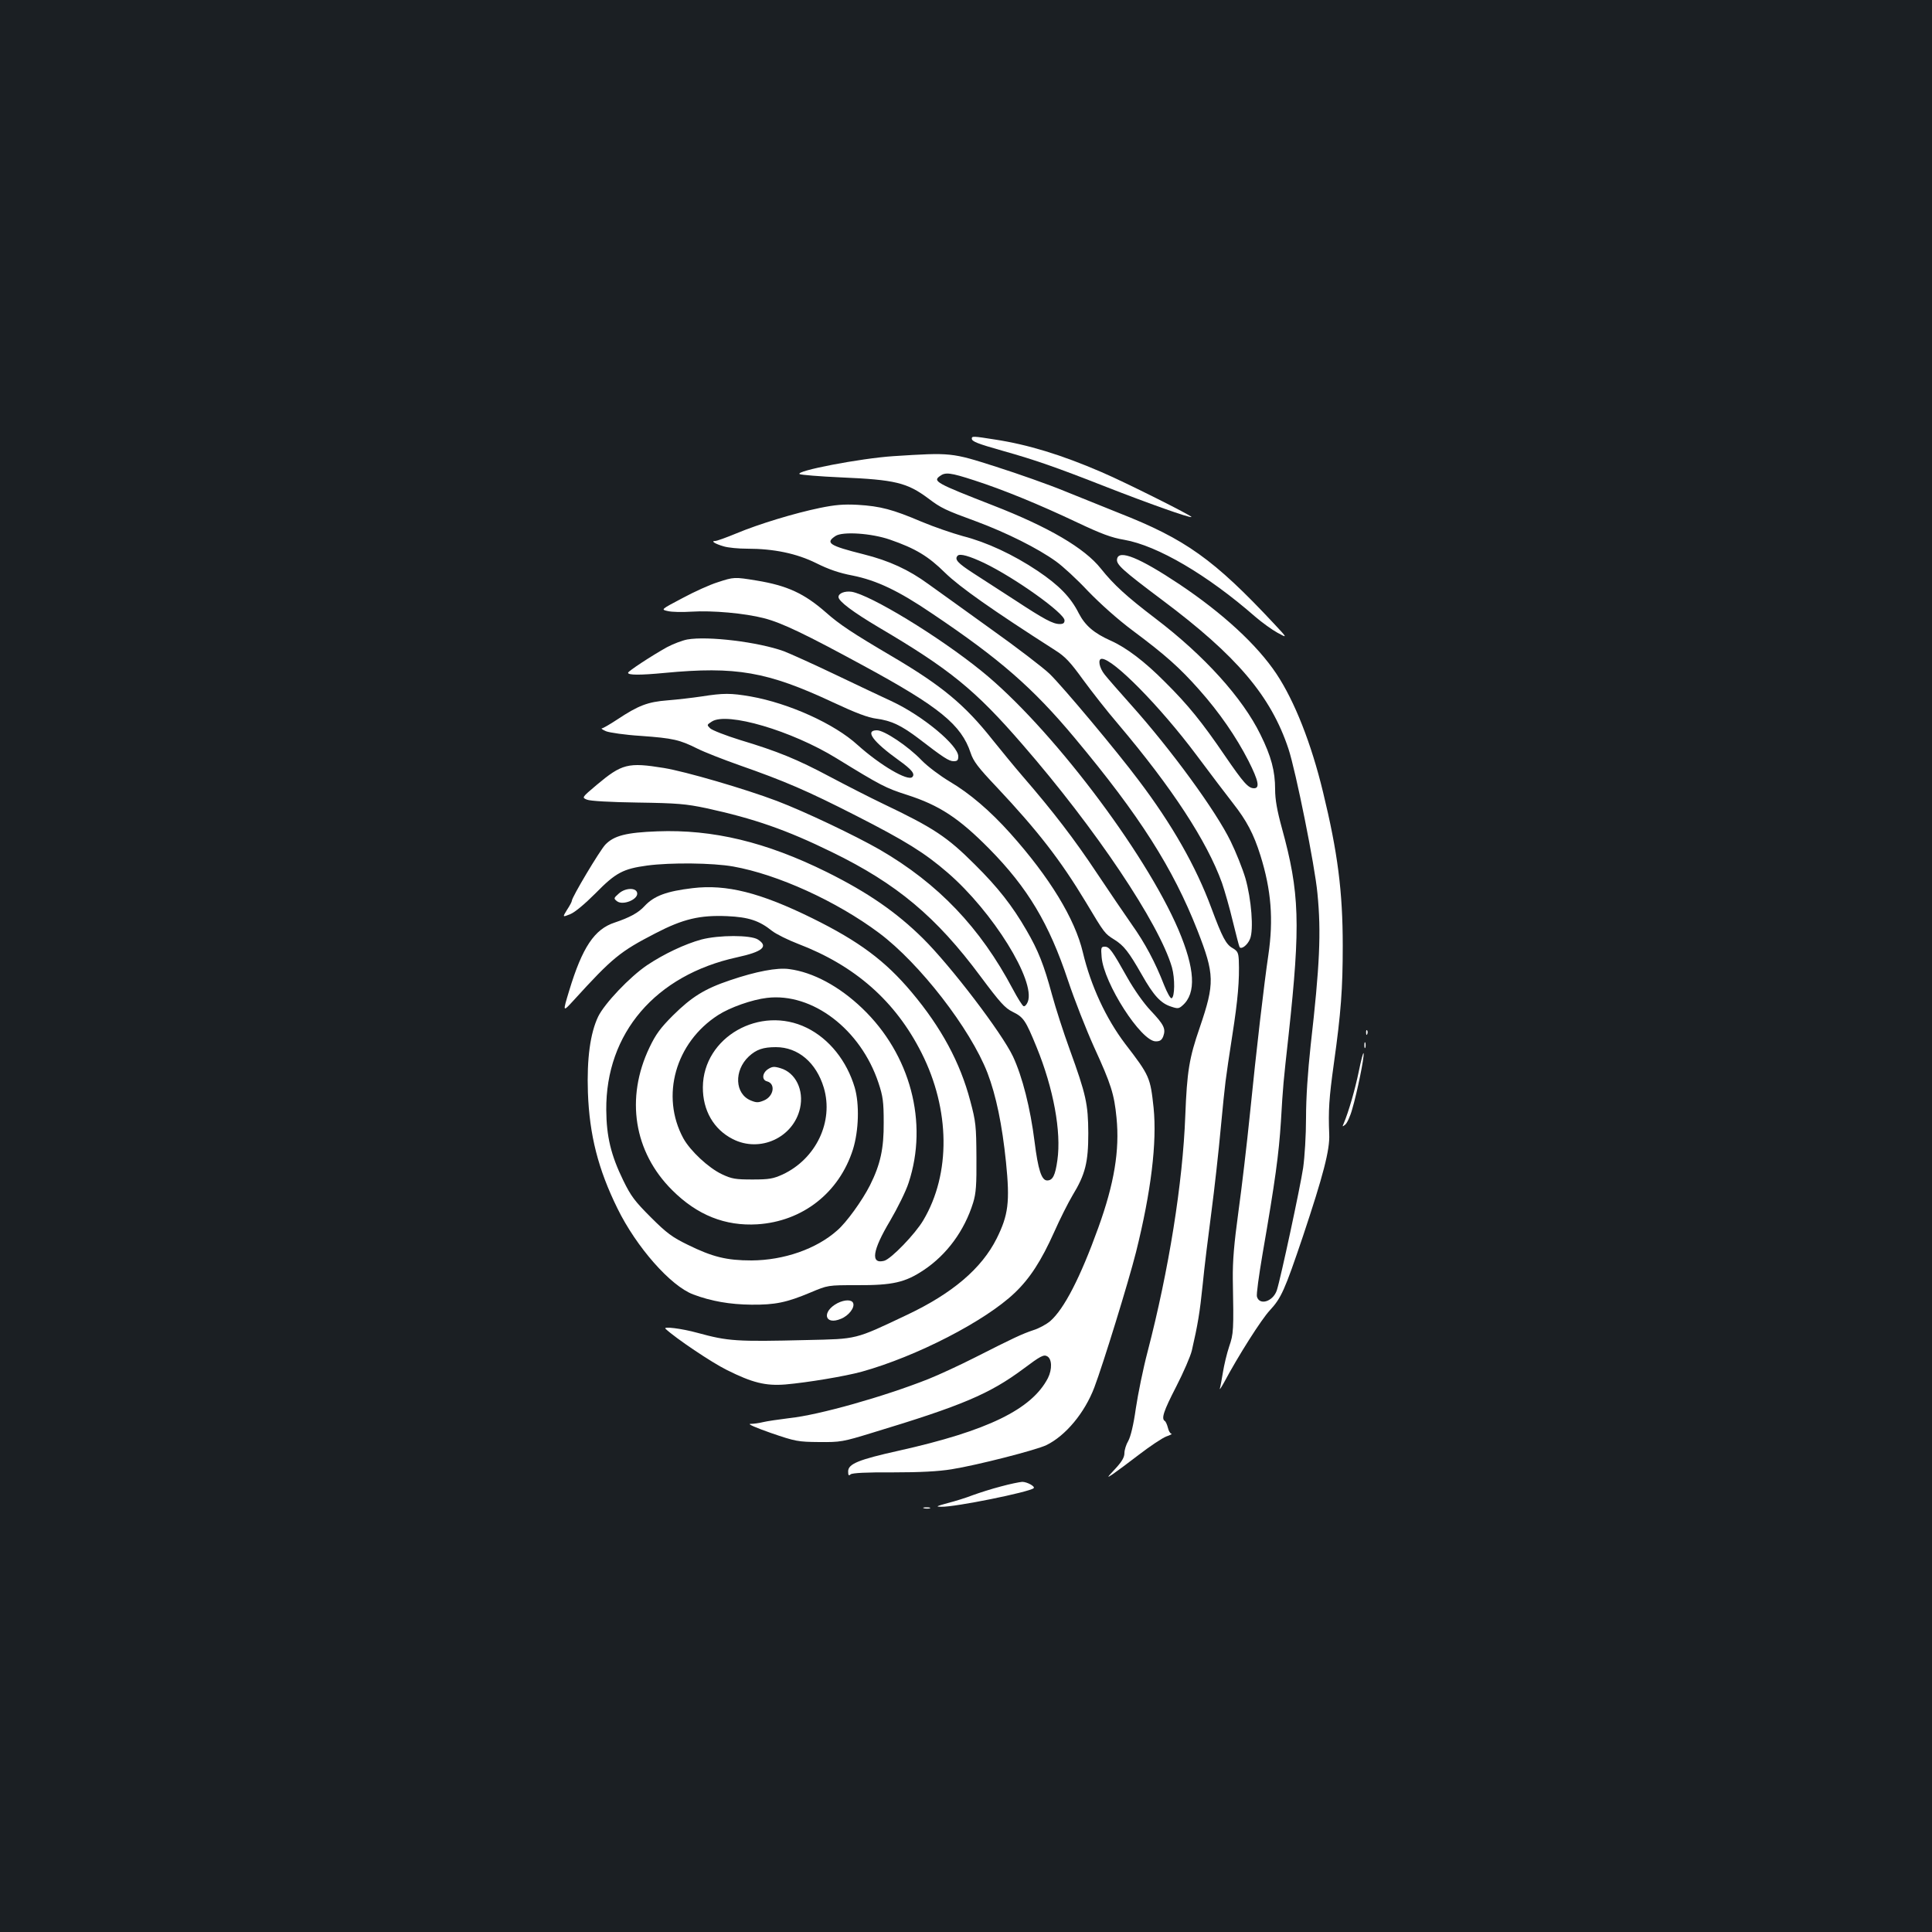 <?xml version="1.0" standalone="no"?>
<!DOCTYPE svg PUBLIC "-//W3C//DTD SVG 20010904//EN"
 "http://www.w3.org/TR/2001/REC-SVG-20010904/DTD/svg10.dtd">
<svg version="1.0" xmlns="http://www.w3.org/2000/svg"
 width="1000pt" height="1000pt" viewBox="0 0 1000 1000"
 preserveAspectRatio="xMidYMid meet">
<rect width="100%" height="100%" fill="#1b1f23"/>
<g transform="translate(0,1000) scale(0.1,-0.1)"
fill="#ffffff" stroke="none">
<path d="M5030 7730 c0 -15 28 -26 162 -64 164 -46 276 -85 533 -186 215 -84
436 -163 442 -156 6 5 -345 181 -467 233 -206 89 -380 142 -550 168 -113 18
-120 18 -120 5z"/>
<path d="M4625 7639 c-171 -11 -513 -77 -486 -93 7 -4 103 -12 214 -17 280
-12 342 -27 452 -109 66 -50 87 -60 251 -120 153 -57 316 -138 410 -206 34
-24 109 -93 165 -153 65 -67 153 -146 232 -205 169 -126 243 -192 344 -306
104 -117 191 -243 255 -368 52 -103 60 -142 29 -142 -30 0 -54 27 -152 170
-118 173 -190 262 -309 380 -105 106 -200 178 -281 214 -87 39 -132 78 -165
141 -42 84 -103 146 -213 220 -127 85 -265 149 -387 180 -54 15 -151 48 -215
75 -148 63 -212 80 -329 87 -74 4 -118 0 -196 -16 -131 -27 -316 -83 -433
-132 -51 -21 -100 -39 -109 -39 -25 0 -1 -15 44 -28 23 -7 77 -12 120 -12 141
0 258 -25 359 -75 64 -32 119 -51 188 -64 124 -25 237 -78 412 -197 350 -235
522 -385 738 -644 336 -402 508 -673 635 -996 89 -228 90 -273 12 -502 -55
-159 -66 -227 -75 -457 -13 -348 -85 -798 -195 -1221 -23 -87 -50 -220 -61
-294 -12 -86 -27 -146 -39 -168 -11 -18 -20 -47 -20 -63 0 -22 -13 -44 -47
-81 -45 -48 -46 -50 -13 -28 19 13 81 59 137 102 56 43 119 85 140 93 21 7 33
14 26 14 -6 1 -14 14 -18 31 -4 16 -11 32 -16 35 -19 12 -7 50 59 178 37 72
74 157 81 187 31 135 41 195 56 340 8 85 29 254 45 375 16 121 38 319 49 440
24 248 21 225 60 480 28 179 37 282 33 385 -2 38 -6 47 -31 62 -35 19 -54 55
-111 208 -80 216 -203 432 -377 662 -113 151 -392 484 -460 550 -32 31 -170
137 -308 235 -137 99 -281 202 -320 230 -101 74 -203 121 -335 154 -179 45
-200 59 -145 95 37 24 186 14 281 -19 133 -46 199 -86 286 -172 76 -74 242
-191 570 -401 51 -32 78 -61 143 -151 44 -60 125 -164 181 -229 281 -332 461
-608 539 -824 14 -41 40 -131 56 -199 17 -69 32 -128 35 -133 9 -14 41 10 54
42 20 47 7 207 -24 315 -15 50 -49 135 -76 190 -76 157 -309 476 -516 707 -60
67 -121 137 -136 156 -29 36 -37 82 -15 82 59 0 302 -247 489 -497 73 -98 159
-211 191 -252 69 -88 106 -157 141 -269 56 -179 68 -331 41 -515 -22 -148 -62
-490 -95 -819 -16 -158 -43 -388 -60 -510 -23 -169 -30 -254 -29 -348 5 -268
4 -283 -19 -350 -12 -36 -26 -95 -32 -132 -6 -37 -13 -75 -16 -85 -3 -10 7 5
22 32 74 139 193 326 236 372 60 65 77 103 172 384 105 315 140 448 136 529
-5 123 -1 185 24 365 37 264 46 387 46 610 0 280 -26 483 -102 795 -61 253
-148 472 -241 612 -100 150 -278 314 -504 465 -206 137 -312 180 -321 130 -6
-28 26 -57 234 -213 385 -288 562 -496 653 -770 38 -115 137 -606 150 -748 20
-202 12 -373 -35 -786 -15 -139 -24 -271 -24 -375 0 -91 -7 -203 -15 -260 -15
-100 -116 -571 -136 -633 -19 -58 -89 -81 -103 -34 -4 10 10 110 29 222 66
381 84 515 95 685 11 189 12 197 40 450 62 573 57 735 -35 1069 -25 91 -35
148 -35 200 0 95 -20 171 -76 284 -93 190 -291 409 -545 602 -147 112 -214
173 -281 257 -84 106 -270 215 -558 327 -295 115 -313 125 -275 152 28 21 54
18 177 -22 149 -48 337 -125 533 -218 125 -59 178 -79 244 -90 172 -30 431
-182 678 -398 35 -30 86 -67 115 -83 53 -29 53 -29 -17 46 -312 334 -460 439
-804 574 -75 30 -202 81 -283 114 -80 33 -239 89 -352 125 -231 74 -233 74
-531 55z m469 -553 c160 -77 416 -260 416 -297 0 -14 -7 -19 -25 -19 -35 0
-81 25 -232 124 -71 46 -167 108 -215 139 -82 53 -99 72 -81 91 12 12 61 -2
137 -38z"/>
<path d="M3714 6986 c-39 -12 -121 -49 -182 -82 -112 -59 -112 -59 -75 -67 21
-5 75 -6 121 -3 109 7 277 -8 377 -34 93 -24 215 -83 515 -246 393 -213 506
-306 554 -451 14 -43 39 -76 133 -175 217 -231 332 -380 463 -597 98 -164 98
-163 147 -194 50 -31 75 -63 143 -182 61 -108 98 -148 151 -165 35 -12 41 -11
60 6 72 63 64 190 -21 391 -174 407 -669 1057 -1020 1340 -222 180 -575 394
-672 410 -36 5 -68 -8 -68 -27 0 -22 75 -78 208 -157 368 -217 499 -323 744
-606 379 -436 708 -927 774 -1154 16 -57 15 -154 -2 -160 -6 -2 -23 29 -39 69
-45 116 -98 216 -167 313 -35 50 -116 169 -180 265 -116 175 -228 321 -383
500 -45 52 -115 138 -157 190 -144 182 -262 280 -518 431 -209 123 -275 167
-345 229 -113 99 -201 139 -358 165 -116 19 -118 19 -203 -9z"/>
<path d="M3557 6690 c-26 -5 -73 -23 -105 -40 -79 -44 -201 -124 -201 -132 -2
-13 63 -13 189 -1 369 35 531 7 871 -152 120 -56 181 -79 226 -85 76 -10 127
-34 217 -102 130 -100 158 -118 182 -118 19 0 24 5 24 25 0 57 -183 209 -340
283 -52 24 -187 88 -300 142 -113 54 -231 107 -262 119 -132 48 -394 80 -501
61z"/>
<path d="M3630 6395 c-47 -7 -125 -16 -175 -20 -102 -8 -150 -26 -260 -99 -38
-25 -74 -46 -80 -46 -5 -1 4 -7 22 -15 18 -7 99 -19 180 -24 167 -12 201 -20
293 -66 36 -18 133 -56 215 -85 237 -83 353 -133 604 -261 257 -131 357 -193
476 -296 234 -202 456 -560 415 -668 -6 -15 -15 -25 -22 -23 -6 2 -31 42 -56
89 -168 317 -385 545 -688 721 -129 74 -390 198 -532 252 -166 63 -475 153
-586 171 -185 30 -217 22 -348 -88 -77 -65 -77 -65 -50 -76 16 -7 121 -13 262
-15 206 -3 250 -7 355 -29 248 -54 415 -112 650 -227 337 -164 541 -335 771
-645 100 -134 126 -163 165 -182 57 -28 67 -43 124 -182 88 -215 129 -439 108
-586 -11 -79 -24 -105 -53 -105 -29 0 -47 56 -65 200 -22 175 -63 337 -112
442 -58 122 -319 465 -466 611 -138 136 -284 237 -497 343 -315 156 -591 222
-878 211 -160 -6 -224 -22 -269 -69 -29 -31 -173 -272 -173 -290 0 -5 -11 -26
-25 -47 -24 -39 -24 -39 16 -23 25 10 76 53 132 109 104 106 142 126 267 143
120 16 338 14 445 -5 230 -41 534 -179 755 -344 210 -157 472 -495 561 -724
45 -118 76 -268 96 -462 21 -207 12 -274 -48 -395 -78 -156 -230 -285 -465
-396 -272 -129 -255 -124 -517 -130 -367 -9 -408 -6 -566 37 -83 23 -182 35
-166 21 51 -48 238 -174 317 -213 132 -66 200 -83 303 -75 114 10 307 42 395
66 284 79 639 262 792 408 79 75 138 167 204 314 30 68 73 153 95 190 67 110
82 172 82 323 -1 151 -11 198 -97 435 -31 85 -72 212 -91 282 -42 155 -71 228
-132 333 -74 128 -148 222 -267 340 -144 144 -214 190 -476 315 -69 33 -192
96 -275 140 -169 90 -269 131 -465 190 -74 23 -143 50 -154 60 -18 18 -18 18
8 35 78 52 414 -47 646 -190 231 -142 255 -154 364 -189 168 -54 269 -120 427
-280 198 -201 309 -386 407 -681 33 -99 94 -254 135 -345 88 -192 104 -243
116 -365 17 -169 -12 -342 -94 -569 -93 -258 -177 -421 -249 -484 -19 -16 -58
-38 -88 -47 -59 -20 -100 -39 -303 -142 -77 -39 -185 -89 -240 -111 -230 -91
-566 -186 -718 -202 -56 -7 -118 -16 -138 -21 -20 -5 -49 -9 -65 -9 -17 0 26
-19 106 -47 128 -44 141 -46 250 -47 110 -1 122 1 275 48 466 141 607 201 782
331 88 66 105 75 123 65 25 -13 27 -67 4 -113 -84 -162 -312 -273 -773 -376
-207 -46 -261 -68 -261 -107 0 -21 3 -24 13 -15 9 7 82 11 218 10 142 0 236 5
304 16 132 21 436 99 491 125 100 49 198 167 248 298 46 122 176 543 216 701
78 313 109 568 91 747 -17 157 -20 166 -147 331 -100 132 -178 301 -219 473
-41 174 -172 389 -376 617 -104 116 -209 206 -314 268 -50 30 -114 78 -145
110 -70 73 -193 155 -231 155 -64 0 -22 -58 113 -155 67 -48 86 -71 70 -87
-23 -23 -166 61 -283 166 -120 110 -356 216 -553 251 -104 18 -141 18 -256 0z"/>
<path d="M3585 5403 c-135 -16 -200 -40 -249 -93 -32 -35 -77 -59 -154 -85
-105 -34 -168 -128 -236 -353 -34 -112 -34 -112 23 -50 202 222 241 253 423
347 144 75 231 95 372 89 111 -5 166 -23 233 -77 21 -16 81 -46 133 -66 296
-113 505 -297 640 -565 148 -293 152 -625 9 -866 -41 -70 -167 -201 -203 -210
-71 -18 -61 53 31 207 38 65 82 153 96 197 103 312 9 665 -240 903 -119 114
-255 187 -378 203 -61 9 -172 -12 -307 -58 -131 -44 -198 -86 -295 -182 -65
-65 -89 -98 -121 -165 -126 -263 -81 -542 117 -739 130 -130 275 -187 441
-177 235 15 424 164 495 388 30 97 34 234 9 320 -41 138 -132 252 -248 309
-242 119 -536 -48 -538 -307 -1 -120 56 -219 155 -269 141 -72 314 8 348 160
21 94 -23 184 -101 207 -33 10 -43 9 -65 -5 -30 -20 -33 -56 -5 -63 46 -12 35
-78 -16 -99 -29 -12 -39 -12 -68 0 -83 34 -88 155 -10 228 39 36 74 48 140 48
115 0 209 -80 248 -210 52 -175 -40 -368 -213 -449 -49 -22 -69 -26 -156 -26
-88 0 -107 3 -158 27 -70 33 -164 121 -200 186 -119 219 -41 496 180 638 60
39 175 80 253 89 235 28 485 -163 577 -440 23 -69 27 -98 27 -205 1 -135 -17
-217 -71 -325 -40 -79 -122 -193 -170 -234 -108 -96 -276 -154 -443 -155 -129
0 -202 18 -330 81 -80 39 -109 60 -191 142 -83 83 -103 109 -143 191 -64 131
-87 228 -88 365 -3 397 255 698 677 790 133 29 164 56 108 92 -37 24 -202 24
-293 0 -84 -23 -193 -74 -281 -133 -89 -60 -220 -198 -253 -266 -41 -86 -59
-218 -53 -393 8 -220 53 -397 153 -600 98 -200 275 -401 392 -445 93 -35 190
-52 302 -53 122 -1 181 11 305 63 90 38 90 38 240 38 185 -1 250 14 346 78
120 80 211 204 256 349 15 49 18 92 17 235 -1 162 -3 184 -32 292 -52 198
-150 380 -304 563 -136 162 -272 263 -513 382 -270 133 -445 177 -620 156z"/>
<path d="M3204 5376 c-28 -25 -29 -26 -10 -41 31 -23 110 10 104 43 -5 29 -61
27 -94 -2z"/>
<path d="M5702 5046 c11 -135 204 -436 280 -436 22 0 31 6 39 26 14 39 4 60
-65 133 -37 39 -86 109 -121 171 -79 141 -93 160 -117 160 -19 0 -20 -5 -16
-54z"/>
<path d="M7071 4654 c0 -11 3 -14 6 -6 3 7 2 16 -1 19 -3 4 -6 -2 -5 -13z"/>
<path d="M7062 4590 c0 -14 2 -19 5 -12 2 6 2 18 0 25 -3 6 -5 1 -5 -13z"/>
<path d="M7033 4454 c-20 -96 -52 -207 -78 -269 -8 -18 -7 -18 8 -6 9 7 26 43
36 80 25 84 63 269 59 289 -2 8 -13 -35 -25 -94z"/>
<path d="M4335 3255 c-84 -44 -67 -117 18 -81 40 16 72 58 63 81 -7 19 -43 19
-81 0z"/>
<path d="M5180 2306 c-47 -12 -112 -33 -145 -45 -33 -13 -91 -31 -130 -41 -59
-16 -64 -19 -33 -19 72 -2 455 76 478 96 10 9 -34 33 -59 33 -14 -1 -64 -11
-111 -24z"/>
<path d="M4783 2193 c9 -2 23 -2 30 0 6 3 -1 5 -18 5 -16 0 -22 -2 -12 -5z"/>
</g>
</svg>
